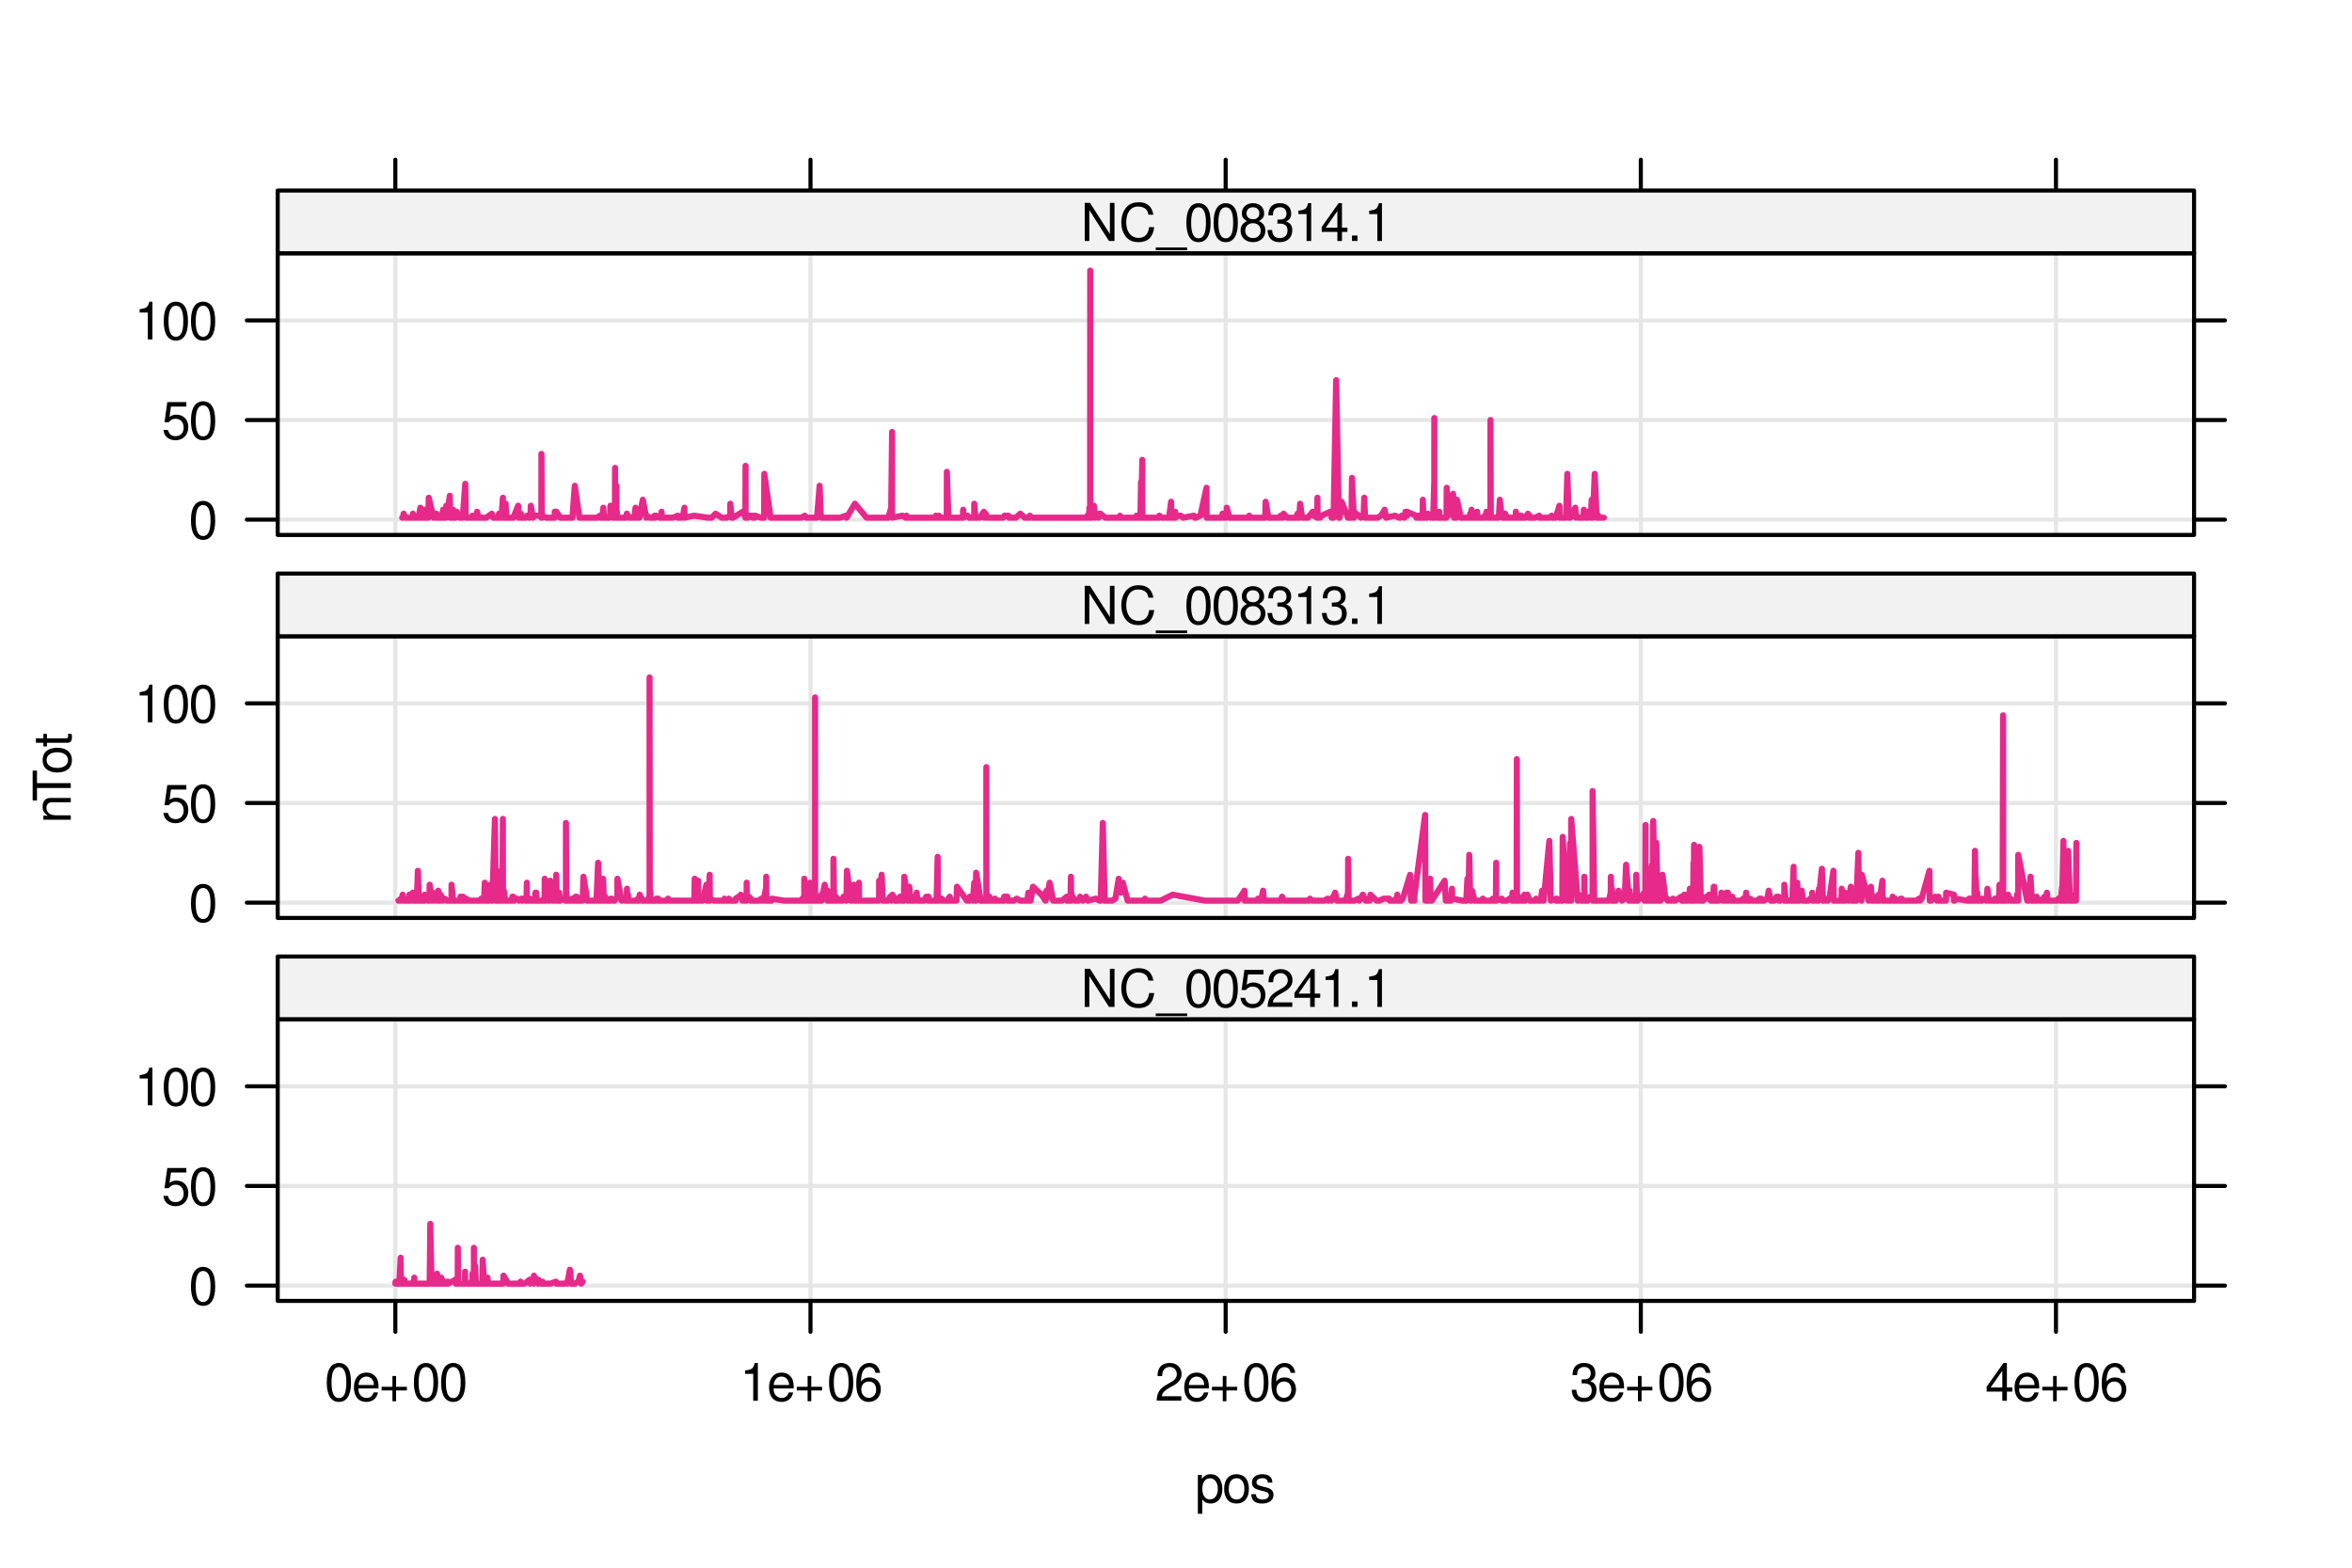 <?xml version="1.0" encoding="UTF-8"?>
<svg xmlns="http://www.w3.org/2000/svg" xmlns:xlink="http://www.w3.org/1999/xlink" width="432pt" height="288pt" viewBox="0 0 432 288" version="1.1">
<defs>
<g>
<symbol overflow="visible" id="glyph0-0">
<path style="stroke:none;" d=""/>
</symbol>
<symbol overflow="visible" id="glyph0-1">
<path style="stroke:none;" d="M 0.516 2.094 L 1.328 2.094 L 1.328 -0.531 C 1.75 -0.016 2.219 0.219 2.875 0.219 C 4.172 0.219 5.016 -0.828 5.016 -2.422 C 5.016 -4.109 4.188 -5.172 2.859 -5.172 C 2.172 -5.172 1.625 -4.859 1.25 -4.266 L 1.25 -5.031 L 0.516 -5.031 Z M 2.719 -4.422 C 3.609 -4.422 4.188 -3.641 4.188 -2.453 C 4.188 -1.312 3.594 -0.531 2.719 -0.531 C 1.875 -0.531 1.328 -1.297 1.328 -2.469 C 1.328 -3.656 1.875 -4.422 2.719 -4.422 Z M 2.719 -4.422 "/>
</symbol>
<symbol overflow="visible" id="glyph0-2">
<path style="stroke:none;" d="M 2.609 -5.172 C 1.188 -5.172 0.344 -4.156 0.344 -2.469 C 0.344 -0.781 1.188 0.219 2.625 0.219 C 4.031 0.219 4.891 -0.781 4.891 -2.438 C 4.891 -4.188 4.062 -5.172 2.609 -5.172 Z M 2.625 -4.438 C 3.516 -4.438 4.062 -3.688 4.062 -2.453 C 4.062 -1.25 3.5 -0.516 2.625 -0.516 C 1.734 -0.516 1.188 -1.25 1.188 -2.469 C 1.188 -3.688 1.734 -4.438 2.625 -4.438 Z M 2.625 -4.438 "/>
</symbol>
<symbol overflow="visible" id="glyph0-3">
<path style="stroke:none;" d="M 4.203 -3.625 C 4.188 -4.609 3.547 -5.172 2.375 -5.172 C 1.203 -5.172 0.453 -4.562 0.453 -3.641 C 0.453 -2.844 0.859 -2.469 2.047 -2.188 L 2.797 -2 C 3.344 -1.875 3.562 -1.672 3.562 -1.312 C 3.562 -0.828 3.094 -0.516 2.391 -0.516 C 1.969 -0.516 1.609 -0.641 1.406 -0.859 C 1.281 -1 1.219 -1.141 1.172 -1.5 L 0.328 -1.5 C 0.359 -0.328 1.016 0.219 2.328 0.219 C 3.594 0.219 4.406 -0.406 4.406 -1.375 C 4.406 -2.125 3.984 -2.531 2.984 -2.766 L 2.219 -2.953 C 1.562 -3.109 1.281 -3.312 1.281 -3.672 C 1.281 -4.141 1.703 -4.438 2.344 -4.438 C 3 -4.438 3.344 -4.156 3.359 -3.625 Z M 4.203 -3.625 "/>
</symbol>
<symbol overflow="visible" id="glyph0-4">
<path style="stroke:none;" d="M 2.641 -6.938 C 2 -6.938 1.422 -6.656 1.078 -6.172 C 0.641 -5.562 0.406 -4.641 0.406 -3.359 C 0.406 -1.016 1.188 0.219 2.641 0.219 C 4.078 0.219 4.859 -1.016 4.859 -3.297 C 4.859 -4.641 4.656 -5.547 4.203 -6.172 C 3.844 -6.656 3.281 -6.938 2.641 -6.938 Z M 2.641 -6.188 C 3.547 -6.188 4 -5.25 4 -3.375 C 4 -1.406 3.562 -0.484 2.625 -0.484 C 1.734 -0.484 1.281 -1.438 1.281 -3.344 C 1.281 -5.25 1.734 -6.188 2.641 -6.188 Z M 2.641 -6.188 "/>
</symbol>
<symbol overflow="visible" id="glyph0-5">
<path style="stroke:none;" d="M 4.562 -6.797 L 1.062 -6.797 L 0.547 -3.094 L 1.328 -3.094 C 1.719 -3.562 2.047 -3.734 2.578 -3.734 C 3.484 -3.734 4.062 -3.109 4.062 -2.094 C 4.062 -1.125 3.484 -0.531 2.578 -0.531 C 1.828 -0.531 1.375 -0.906 1.188 -1.672 L 0.328 -1.672 C 0.453 -1.109 0.547 -0.844 0.75 -0.594 C 1.125 -0.078 1.828 0.219 2.594 0.219 C 3.969 0.219 4.922 -0.781 4.922 -2.219 C 4.922 -3.562 4.031 -4.484 2.719 -4.484 C 2.25 -4.484 1.859 -4.359 1.469 -4.062 L 1.734 -5.969 L 4.562 -5.969 Z M 4.562 -6.797 "/>
</symbol>
<symbol overflow="visible" id="glyph0-6">
<path style="stroke:none;" d="M 2.484 -4.938 L 2.484 0 L 3.328 0 L 3.328 -6.938 L 2.766 -6.938 C 2.469 -5.875 2.281 -5.734 0.984 -5.562 L 0.984 -4.938 Z M 2.484 -4.938 "/>
</symbol>
<symbol overflow="visible" id="glyph0-7">
<path style="stroke:none;" d="M 4.922 -2.25 C 4.922 -3.016 4.859 -3.469 4.719 -3.844 C 4.391 -4.672 3.625 -5.172 2.688 -5.172 C 1.281 -5.172 0.391 -4.109 0.391 -2.453 C 0.391 -0.781 1.25 0.219 2.672 0.219 C 3.812 0.219 4.609 -0.438 4.812 -1.531 L 4.016 -1.531 C 3.797 -0.859 3.344 -0.516 2.703 -0.516 C 2.188 -0.516 1.75 -0.75 1.484 -1.172 C 1.297 -1.453 1.234 -1.75 1.219 -2.25 Z M 1.234 -2.891 C 1.312 -3.828 1.875 -4.438 2.672 -4.438 C 3.484 -4.438 4.062 -3.797 4.062 -2.891 Z M 1.234 -2.891 "/>
</symbol>
<symbol overflow="visible" id="glyph0-8">
<path style="stroke:none;" d="M 5.125 -2.562 L 3.141 -2.562 L 3.141 -4.547 L 2.469 -4.547 L 2.469 -2.562 L 0.484 -2.562 L 0.484 -1.891 L 2.469 -1.891 L 2.469 0.094 L 3.141 0.094 L 3.141 -1.891 L 5.125 -1.891 Z M 5.125 -2.562 "/>
</symbol>
<symbol overflow="visible" id="glyph0-9">
<path style="stroke:none;" d="M 4.781 -5.125 C 4.609 -6.266 3.891 -6.938 2.844 -6.938 C 2.094 -6.938 1.422 -6.578 1.031 -5.953 C 0.594 -5.266 0.406 -4.422 0.406 -3.172 C 0.406 -2 0.578 -1.25 0.984 -0.641 C 1.359 -0.078 1.953 0.219 2.703 0.219 C 3.984 0.219 4.922 -0.75 4.922 -2.094 C 4.922 -3.375 4.062 -4.281 2.844 -4.281 C 2.172 -4.281 1.641 -4.031 1.281 -3.516 C 1.281 -5.234 1.828 -6.188 2.797 -6.188 C 3.391 -6.188 3.797 -5.797 3.938 -5.125 Z M 2.734 -3.531 C 3.547 -3.531 4.062 -2.953 4.062 -2.031 C 4.062 -1.156 3.484 -0.531 2.703 -0.531 C 1.922 -0.531 1.328 -1.188 1.328 -2.078 C 1.328 -2.938 1.906 -3.531 2.734 -3.531 Z M 2.734 -3.531 "/>
</symbol>
<symbol overflow="visible" id="glyph0-10">
<path style="stroke:none;" d="M 4.859 -0.828 L 1.281 -0.828 C 1.359 -1.406 1.672 -1.781 2.5 -2.281 L 3.469 -2.828 C 4.406 -3.344 4.906 -4.062 4.906 -4.906 C 4.906 -5.484 4.672 -6.031 4.266 -6.406 C 3.859 -6.766 3.375 -6.938 2.719 -6.938 C 1.859 -6.938 1.219 -6.625 0.844 -6.031 C 0.609 -5.672 0.5 -5.234 0.484 -4.531 L 1.328 -4.531 C 1.359 -5.016 1.406 -5.281 1.531 -5.516 C 1.75 -5.938 2.188 -6.203 2.703 -6.203 C 3.469 -6.203 4.031 -5.641 4.031 -4.891 C 4.031 -4.344 3.719 -3.859 3.125 -3.516 L 2.234 -3 C 0.812 -2.172 0.406 -1.531 0.328 -0.016 L 4.859 -0.016 Z M 4.859 -0.828 "/>
</symbol>
<symbol overflow="visible" id="glyph0-11">
<path style="stroke:none;" d="M 2.125 -3.188 L 2.578 -3.188 C 3.5 -3.188 3.984 -2.766 3.984 -1.922 C 3.984 -1.062 3.469 -0.531 2.594 -0.531 C 1.656 -0.531 1.203 -1 1.156 -2.016 L 0.312 -2.016 C 0.344 -1.453 0.438 -1.094 0.609 -0.781 C 0.953 -0.109 1.625 0.219 2.547 0.219 C 3.953 0.219 4.859 -0.625 4.859 -1.938 C 4.859 -2.828 4.516 -3.297 3.703 -3.594 C 4.344 -3.844 4.656 -4.328 4.656 -5.031 C 4.656 -6.219 3.875 -6.938 2.578 -6.938 C 1.203 -6.938 0.484 -6.172 0.453 -4.703 L 1.297 -4.703 C 1.312 -5.125 1.344 -5.359 1.453 -5.578 C 1.641 -5.969 2.062 -6.203 2.594 -6.203 C 3.344 -6.203 3.797 -5.75 3.797 -5 C 3.797 -4.516 3.609 -4.219 3.25 -4.047 C 3.016 -3.953 2.703 -3.922 2.125 -3.906 Z M 2.125 -3.188 "/>
</symbol>
<symbol overflow="visible" id="glyph0-12">
<path style="stroke:none;" d="M 3.141 -1.672 L 3.141 0 L 3.984 0 L 3.984 -1.672 L 4.984 -1.672 L 4.984 -2.438 L 3.984 -2.438 L 3.984 -6.938 L 3.359 -6.938 L 0.266 -2.578 L 0.266 -1.672 Z M 3.141 -2.438 L 1 -2.438 L 3.141 -5.5 Z M 3.141 -2.438 "/>
</symbol>
<symbol overflow="visible" id="glyph0-13">
<path style="stroke:none;" d="M 6.203 -7 L 5.359 -7 L 5.359 -1.281 L 1.703 -7 L 0.734 -7 L 0.734 0 L 1.578 0 L 1.578 -5.672 L 5.188 0 L 6.203 0 Z M 6.203 -7 "/>
</symbol>
<symbol overflow="visible" id="glyph0-14">
<path style="stroke:none;" d="M 6.344 -4.828 C 6.078 -6.359 5.188 -7.109 3.656 -7.109 C 2.719 -7.109 1.953 -6.812 1.438 -6.234 C 0.812 -5.547 0.453 -4.547 0.453 -3.422 C 0.453 -2.266 0.812 -1.281 1.469 -0.594 C 2.016 -0.031 2.703 0.219 3.609 0.219 C 5.328 0.219 6.281 -0.703 6.5 -2.547 L 5.578 -2.547 C 5.5 -2.078 5.406 -1.75 5.25 -1.469 C 4.969 -0.891 4.375 -0.562 3.625 -0.562 C 2.234 -0.562 1.359 -1.672 1.359 -3.422 C 1.359 -5.219 2.188 -6.328 3.547 -6.328 C 4.109 -6.328 4.641 -6.156 4.938 -5.875 C 5.188 -5.641 5.328 -5.359 5.438 -4.828 Z M 6.344 -4.828 "/>
</symbol>
<symbol overflow="visible" id="glyph0-15">
<path style="stroke:none;" d="M 5.547 1.203 L -0.219 1.203 L -0.219 1.688 L 5.547 1.688 Z M 5.547 1.203 "/>
</symbol>
<symbol overflow="visible" id="glyph0-16">
<path style="stroke:none;" d="M 1.828 -1 L 0.828 -1 L 0.828 0 L 1.828 0 Z M 1.828 -1 "/>
</symbol>
<symbol overflow="visible" id="glyph0-17">
<path style="stroke:none;" d="M 3.75 -3.656 C 4.469 -4.094 4.688 -4.438 4.688 -5.078 C 4.688 -6.172 3.844 -6.938 2.641 -6.938 C 1.438 -6.938 0.594 -6.172 0.594 -5.094 C 0.594 -4.438 0.812 -4.094 1.516 -3.656 C 0.734 -3.266 0.359 -2.703 0.359 -1.922 C 0.359 -0.656 1.281 0.219 2.641 0.219 C 3.984 0.219 4.922 -0.656 4.922 -1.922 C 4.922 -2.703 4.531 -3.266 3.75 -3.656 Z M 2.641 -6.188 C 3.359 -6.188 3.812 -5.75 3.812 -5.062 C 3.812 -4.406 3.344 -3.984 2.641 -3.984 C 1.922 -3.984 1.453 -4.406 1.453 -5.078 C 1.453 -5.75 1.922 -6.188 2.641 -6.188 Z M 2.641 -3.266 C 3.484 -3.266 4.062 -2.719 4.062 -1.906 C 4.062 -1.078 3.484 -0.531 2.625 -0.531 C 1.797 -0.531 1.219 -1.094 1.219 -1.906 C 1.219 -2.719 1.781 -3.266 2.641 -3.266 Z M 2.641 -3.266 "/>
</symbol>
<symbol overflow="visible" id="glyph1-0">
<path style="stroke:none;" d=""/>
</symbol>
<symbol overflow="visible" id="glyph1-1">
<path style="stroke:none;" d="M -5.031 -0.672 L 0 -0.672 L 0 -1.484 L -2.766 -1.484 C -3.797 -1.484 -4.469 -2.016 -4.469 -2.844 C -4.469 -3.469 -4.094 -3.875 -3.484 -3.875 L 0 -3.875 L 0 -4.672 L -3.797 -4.672 C -4.641 -4.672 -5.172 -4.047 -5.172 -3.078 C -5.172 -2.328 -4.891 -1.859 -4.188 -1.406 L -5.031 -1.406 Z M -5.031 -0.672 "/>
</symbol>
<symbol overflow="visible" id="glyph1-2">
<path style="stroke:none;" d="M -6.203 -3.391 L -6.203 -5.688 L -7 -5.688 L -7 -0.203 L -6.203 -0.203 L -6.203 -2.5 L 0 -2.5 L 0 -3.391 Z M -6.203 -3.391 "/>
</symbol>
<symbol overflow="visible" id="glyph1-3">
<path style="stroke:none;" d="M -5.172 -2.609 C -5.172 -1.188 -4.156 -0.344 -2.469 -0.344 C -0.781 -0.344 0.219 -1.188 0.219 -2.625 C 0.219 -4.031 -0.781 -4.891 -2.438 -4.891 C -4.188 -4.891 -5.172 -4.062 -5.172 -2.609 Z M -4.438 -2.625 C -4.438 -3.516 -3.688 -4.062 -2.453 -4.062 C -1.25 -4.062 -0.516 -3.5 -0.516 -2.625 C -0.516 -1.734 -1.25 -1.188 -2.469 -1.188 C -3.688 -1.188 -4.438 -1.734 -4.438 -2.625 Z M -4.438 -2.625 "/>
</symbol>
<symbol overflow="visible" id="glyph1-4">
<path style="stroke:none;" d="M -5.031 -2.438 L -5.031 -1.609 L -6.406 -1.609 L -6.406 -0.812 L -5.031 -0.812 L -5.031 -0.141 L -4.375 -0.141 L -4.375 -0.812 L -0.578 -0.812 C -0.062 -0.812 0.219 -1.156 0.219 -1.781 C 0.219 -2 0.203 -2.172 0.156 -2.438 L -0.516 -2.438 C -0.484 -2.328 -0.484 -2.219 -0.484 -2.047 C -0.484 -1.703 -0.578 -1.609 -0.938 -1.609 L -4.375 -1.609 L -4.375 -2.438 Z M -5.031 -2.438 "/>
</symbol>
</g>
<clipPath id="clip1">
  <path d="M 51.008 235 L 402.992 235 L 402.992 237 L 51.008 237 Z M 51.008 235 "/>
</clipPath>
<clipPath id="clip2">
  <path d="M 51.008 217 L 402.992 217 L 402.992 219 L 51.008 219 Z M 51.008 217 "/>
</clipPath>
<clipPath id="clip3">
  <path d="M 51.008 199 L 402.992 199 L 402.992 200 L 51.008 200 Z M 51.008 199 "/>
</clipPath>
<clipPath id="clip4">
  <path d="M 72 187.242 L 73 187.242 L 73 238.992 L 72 238.992 Z M 72 187.242 "/>
</clipPath>
<clipPath id="clip5">
  <path d="M 148 187.242 L 150 187.242 L 150 238.992 L 148 238.992 Z M 148 187.242 "/>
</clipPath>
<clipPath id="clip6">
  <path d="M 224 187.242 L 226 187.242 L 226 238.992 L 224 238.992 Z M 224 187.242 "/>
</clipPath>
<clipPath id="clip7">
  <path d="M 301 187.242 L 302 187.242 L 302 238.992 L 301 238.992 Z M 301 187.242 "/>
</clipPath>
<clipPath id="clip8">
  <path d="M 377 187.242 L 379 187.242 L 379 238.992 L 377 238.992 Z M 377 187.242 "/>
</clipPath>
<clipPath id="clip9">
  <path d="M 51.008 175.723 L 402.992 175.723 L 402.992 187.242 L 51.008 187.242 Z M 51.008 175.723 "/>
</clipPath>
<clipPath id="clip10">
  <path d="M 51.008 165 L 402.992 165 L 402.992 167 L 51.008 167 Z M 51.008 165 "/>
</clipPath>
<clipPath id="clip11">
  <path d="M 51.008 147 L 402.992 147 L 402.992 148 L 51.008 148 Z M 51.008 147 "/>
</clipPath>
<clipPath id="clip12">
  <path d="M 51.008 128 L 402.992 128 L 402.992 130 L 51.008 130 Z M 51.008 128 "/>
</clipPath>
<clipPath id="clip13">
  <path d="M 72 116.887 L 73 116.887 L 73 168.637 L 72 168.637 Z M 72 116.887 "/>
</clipPath>
<clipPath id="clip14">
  <path d="M 148 116.887 L 150 116.887 L 150 168.637 L 148 168.637 Z M 148 116.887 "/>
</clipPath>
<clipPath id="clip15">
  <path d="M 224 116.887 L 226 116.887 L 226 168.637 L 224 168.637 Z M 224 116.887 "/>
</clipPath>
<clipPath id="clip16">
  <path d="M 301 116.887 L 302 116.887 L 302 168.637 L 301 168.637 Z M 301 116.887 "/>
</clipPath>
<clipPath id="clip17">
  <path d="M 377 116.887 L 379 116.887 L 379 168.637 L 377 168.637 Z M 377 116.887 "/>
</clipPath>
<clipPath id="clip18">
  <path d="M 51.008 105.363 L 402.992 105.363 L 402.992 116.883 L 51.008 116.883 Z M 51.008 105.363 "/>
</clipPath>
<clipPath id="clip19">
  <path d="M 199 107 L 254 107 L 254 116.883 L 199 116.883 Z M 199 107 "/>
</clipPath>
<clipPath id="clip20">
  <path d="M 51.008 95 L 402.992 95 L 402.992 96 L 51.008 96 Z M 51.008 95 "/>
</clipPath>
<clipPath id="clip21">
  <path d="M 51.008 76 L 402.992 76 L 402.992 78 L 51.008 78 Z M 51.008 76 "/>
</clipPath>
<clipPath id="clip22">
  <path d="M 51.008 58 L 402.992 58 L 402.992 60 L 51.008 60 Z M 51.008 58 "/>
</clipPath>
<clipPath id="clip23">
  <path d="M 72 46.527 L 73 46.527 L 73 98.277 L 72 98.277 Z M 72 46.527 "/>
</clipPath>
<clipPath id="clip24">
  <path d="M 148 46.527 L 150 46.527 L 150 98.277 L 148 98.277 Z M 148 46.527 "/>
</clipPath>
<clipPath id="clip25">
  <path d="M 224 46.527 L 226 46.527 L 226 98.277 L 224 98.277 Z M 224 46.527 "/>
</clipPath>
<clipPath id="clip26">
  <path d="M 301 46.527 L 302 46.527 L 302 98.277 L 301 98.277 Z M 301 46.527 "/>
</clipPath>
<clipPath id="clip27">
  <path d="M 377 46.527 L 379 46.527 L 379 98.277 L 377 98.277 Z M 377 46.527 "/>
</clipPath>
<clipPath id="clip28">
  <path d="M 51.008 35.008 L 402.992 35.008 L 402.992 46.527 L 51.008 46.527 Z M 51.008 35.008 "/>
</clipPath>
</defs>
<g id="surface200">
<rect x="0" y="0" width="432" height="288" style="fill:rgb(100%,100%,100%);fill-opacity:1;stroke:none;"/>
<g style="fill:rgb(0%,0%,0%);fill-opacity:1;">
  <use xlink:href="#glyph0-1" x="219.5" y="275.997"/>
  <use xlink:href="#glyph0-2" x="224.5" y="275.997"/>
  <use xlink:href="#glyph0-3" x="229.5" y="275.997"/>
</g>
<g style="fill:rgb(0%,0%,0%);fill-opacity:1;">
  <use xlink:href="#glyph1-1" x="12.997" y="151.262"/>
  <use xlink:href="#glyph1-2" x="12.997" y="147.262"/>
  <use xlink:href="#glyph1-3" x="12.997" y="142.262"/>
  <use xlink:href="#glyph1-4" x="12.997" y="137.262"/>
</g>
<path style="fill:none;stroke-width:0.75;stroke-linecap:round;stroke-linejoin:round;stroke:rgb(0%,0%,0%);stroke-opacity:1;stroke-miterlimit:10;" d="M 51.008 236.18 L 45.34 236.18 "/>
<path style="fill:none;stroke-width:0.75;stroke-linecap:round;stroke-linejoin:round;stroke:rgb(0%,0%,0%);stroke-opacity:1;stroke-miterlimit:10;" d="M 51.008 217.875 L 45.34 217.875 "/>
<path style="fill:none;stroke-width:0.75;stroke-linecap:round;stroke-linejoin:round;stroke:rgb(0%,0%,0%);stroke-opacity:1;stroke-miterlimit:10;" d="M 51.008 199.57 L 45.34 199.57 "/>
<g style="fill:rgb(0%,0%,0%);fill-opacity:1;">
  <use xlink:href="#glyph0-4" x="34.668" y="239.677"/>
</g>
<g style="fill:rgb(0%,0%,0%);fill-opacity:1;">
  <use xlink:href="#glyph0-5" x="29.668" y="221.372"/>
  <use xlink:href="#glyph0-4" x="34.668" y="221.372"/>
</g>
<g style="fill:rgb(0%,0%,0%);fill-opacity:1;">
  <use xlink:href="#glyph0-6" x="24.668" y="203.067"/>
  <use xlink:href="#glyph0-4" x="29.668" y="203.067"/>
  <use xlink:href="#glyph0-4" x="34.668" y="203.067"/>
</g>
<path style="fill:none;stroke-width:0.75;stroke-linecap:round;stroke-linejoin:round;stroke:rgb(0%,0%,0%);stroke-opacity:1;stroke-miterlimit:10;" d="M 72.613 238.992 L 72.613 244.66 "/>
<path style="fill:none;stroke-width:0.75;stroke-linecap:round;stroke-linejoin:round;stroke:rgb(0%,0%,0%);stroke-opacity:1;stroke-miterlimit:10;" d="M 148.867 238.992 L 148.867 244.66 "/>
<path style="fill:none;stroke-width:0.75;stroke-linecap:round;stroke-linejoin:round;stroke:rgb(0%,0%,0%);stroke-opacity:1;stroke-miterlimit:10;" d="M 225.121 238.992 L 225.121 244.66 "/>
<path style="fill:none;stroke-width:0.75;stroke-linecap:round;stroke-linejoin:round;stroke:rgb(0%,0%,0%);stroke-opacity:1;stroke-miterlimit:10;" d="M 301.375 238.992 L 301.375 244.66 "/>
<path style="fill:none;stroke-width:0.75;stroke-linecap:round;stroke-linejoin:round;stroke:rgb(0%,0%,0%);stroke-opacity:1;stroke-miterlimit:10;" d="M 377.629 238.992 L 377.629 244.66 "/>
<g style="fill:rgb(0%,0%,0%);fill-opacity:1;">
  <use xlink:href="#glyph0-4" x="59.613" y="257.329"/>
  <use xlink:href="#glyph0-7" x="64.613" y="257.329"/>
  <use xlink:href="#glyph0-8" x="69.613" y="257.329"/>
  <use xlink:href="#glyph0-4" x="75.613" y="257.329"/>
  <use xlink:href="#glyph0-4" x="80.613" y="257.329"/>
</g>
<g style="fill:rgb(0%,0%,0%);fill-opacity:1;">
  <use xlink:href="#glyph0-6" x="135.867" y="257.329"/>
  <use xlink:href="#glyph0-7" x="140.867" y="257.329"/>
  <use xlink:href="#glyph0-8" x="145.867" y="257.329"/>
  <use xlink:href="#glyph0-4" x="151.867" y="257.329"/>
  <use xlink:href="#glyph0-9" x="156.867" y="257.329"/>
</g>
<g style="fill:rgb(0%,0%,0%);fill-opacity:1;">
  <use xlink:href="#glyph0-10" x="212.121" y="257.329"/>
  <use xlink:href="#glyph0-7" x="217.121" y="257.329"/>
  <use xlink:href="#glyph0-8" x="222.121" y="257.329"/>
  <use xlink:href="#glyph0-4" x="228.121" y="257.329"/>
  <use xlink:href="#glyph0-9" x="233.121" y="257.329"/>
</g>
<g style="fill:rgb(0%,0%,0%);fill-opacity:1;">
  <use xlink:href="#glyph0-11" x="288.375" y="257.329"/>
  <use xlink:href="#glyph0-7" x="293.375" y="257.329"/>
  <use xlink:href="#glyph0-8" x="298.375" y="257.329"/>
  <use xlink:href="#glyph0-4" x="304.375" y="257.329"/>
  <use xlink:href="#glyph0-9" x="309.375" y="257.329"/>
</g>
<g style="fill:rgb(0%,0%,0%);fill-opacity:1;">
  <use xlink:href="#glyph0-12" x="364.629" y="257.329"/>
  <use xlink:href="#glyph0-7" x="369.629" y="257.329"/>
  <use xlink:href="#glyph0-8" x="374.629" y="257.329"/>
  <use xlink:href="#glyph0-4" x="380.629" y="257.329"/>
  <use xlink:href="#glyph0-9" x="385.629" y="257.329"/>
</g>
<path style="fill:none;stroke-width:0.75;stroke-linecap:round;stroke-linejoin:round;stroke:rgb(0%,0%,0%);stroke-opacity:1;stroke-miterlimit:10;" d="M 402.992 236.18 L 408.66 236.18 "/>
<path style="fill:none;stroke-width:0.75;stroke-linecap:round;stroke-linejoin:round;stroke:rgb(0%,0%,0%);stroke-opacity:1;stroke-miterlimit:10;" d="M 402.992 217.875 L 408.66 217.875 "/>
<path style="fill:none;stroke-width:0.75;stroke-linecap:round;stroke-linejoin:round;stroke:rgb(0%,0%,0%);stroke-opacity:1;stroke-miterlimit:10;" d="M 402.992 199.57 L 408.66 199.57 "/>
<g clip-path="url(#clip1)" clip-rule="nonzero">
<path style="fill:none;stroke-width:0.75;stroke-linecap:round;stroke-linejoin:round;stroke:rgb(90.196%,90.196%,90.196%);stroke-opacity:1;stroke-miterlimit:10;" d="M 51.008 236.18 L 402.992 236.18 "/>
</g>
<g clip-path="url(#clip2)" clip-rule="nonzero">
<path style="fill:none;stroke-width:0.75;stroke-linecap:round;stroke-linejoin:round;stroke:rgb(90.196%,90.196%,90.196%);stroke-opacity:1;stroke-miterlimit:10;" d="M 51.008 217.875 L 402.992 217.875 "/>
</g>
<g clip-path="url(#clip3)" clip-rule="nonzero">
<path style="fill:none;stroke-width:0.75;stroke-linecap:round;stroke-linejoin:round;stroke:rgb(90.196%,90.196%,90.196%);stroke-opacity:1;stroke-miterlimit:10;" d="M 51.008 199.57 L 402.992 199.57 "/>
</g>
<g clip-path="url(#clip4)" clip-rule="nonzero">
<path style="fill:none;stroke-width:0.75;stroke-linecap:round;stroke-linejoin:round;stroke:rgb(90.196%,90.196%,90.196%);stroke-opacity:1;stroke-miterlimit:10;" d="M 72.613 238.992 L 72.613 187.242 "/>
</g>
<g clip-path="url(#clip5)" clip-rule="nonzero">
<path style="fill:none;stroke-width:0.75;stroke-linecap:round;stroke-linejoin:round;stroke:rgb(90.196%,90.196%,90.196%);stroke-opacity:1;stroke-miterlimit:10;" d="M 148.867 238.992 L 148.867 187.242 "/>
</g>
<g clip-path="url(#clip6)" clip-rule="nonzero">
<path style="fill:none;stroke-width:0.75;stroke-linecap:round;stroke-linejoin:round;stroke:rgb(90.196%,90.196%,90.196%);stroke-opacity:1;stroke-miterlimit:10;" d="M 225.121 238.992 L 225.121 187.242 "/>
</g>
<g clip-path="url(#clip7)" clip-rule="nonzero">
<path style="fill:none;stroke-width:0.75;stroke-linecap:round;stroke-linejoin:round;stroke:rgb(90.196%,90.196%,90.196%);stroke-opacity:1;stroke-miterlimit:10;" d="M 301.375 238.992 L 301.375 187.242 "/>
</g>
<g clip-path="url(#clip8)" clip-rule="nonzero">
<path style="fill:none;stroke-width:0.75;stroke-linecap:round;stroke-linejoin:round;stroke:rgb(90.196%,90.196%,90.196%);stroke-opacity:1;stroke-miterlimit:10;" d="M 377.629 238.992 L 377.629 187.242 "/>
</g>
<path style="fill:none;stroke-width:1.125;stroke-linecap:round;stroke-linejoin:round;stroke:rgb(90.588%,16.078%,54.118%);stroke-opacity:1;stroke-miterlimit:10;" d="M 72.621 235.816 L 72.625 235.816 L 72.66 235.449 L 72.691 235.816 L 73.336 235.816 L 73.594 231.055 L 73.621 235.816 L 74.07 235.816 L 74.145 235.449 L 74.172 235.449 L 74.199 235.816 L 74.207 235.816 L 74.242 235.082 L 74.516 235.816 L 75.895 235.816 L 75.91 235.449 L 76.012 235.816 L 76.086 234.715 L 76.094 235.816 L 76.098 235.449 L 76.191 235.816 L 78.918 235.816 L 79.031 224.832 L 79.266 235.816 L 79.547 235.816 L 79.578 235.082 L 79.578 235.816 L 80.129 235.816 L 80.281 233.984 L 80.348 235.082 L 80.398 235.816 L 81 235.816 L 81.035 234.715 L 81.074 235.816 L 81.172 235.816 L 81.18 235.449 L 81.219 235.082 L 81.25 235.816 L 82.109 235.816 L 82.219 235.449 L 82.328 235.816 L 83.664 235.082 L 83.688 235.082 L 83.695 235.816 L 84.062 235.816 L 84.09 229.227 L 84.141 235.449 L 84.438 235.816 L 85.375 235.816 L 85.426 233.617 L 85.441 235.449 L 85.508 235.449 L 85.738 235.816 L 86.516 235.816 L 86.586 235.449 L 86.699 235.449 L 86.715 235.816 L 86.77 233.984 L 86.93 235.816 L 86.984 235.449 L 87.039 235.816 L 87.039 229.227 L 87.055 235.816 L 87.207 235.816 L 87.27 232.52 L 87.41 235.816 L 88.617 235.816 L 88.648 231.422 L 88.93 235.816 L 89.07 235.816 L 89.113 235.449 L 89.219 235.816 L 89.504 235.816 L 89.559 234.715 L 89.562 235.816 L 89.656 235.816 L 89.656 235.449 L 89.691 235.816 L 92.414 235.816 L 92.473 234.352 L 93.336 235.816 L 95.508 235.816 L 95.609 235.449 L 95.723 235.816 L 96.352 235.816 L 97.293 235.082 L 97.387 235.816 L 97.496 235.449 L 98.047 235.816 L 98.066 234.352 L 98.82 235.816 L 98.84 235.816 L 98.891 235.082 L 99.41 235.816 L 99.508 235.816 L 99.629 235.449 L 99.637 235.816 L 101.125 235.816 L 102.078 235.449 L 102.121 235.449 L 102.168 235.816 L 103.762 235.816 L 104.191 235.449 L 104.199 235.816 L 104.668 233.25 L 104.746 233.617 L 104.887 235.816 L 105.578 235.816 L 106.227 235.449 L 106.523 234.352 L 106.754 235.816 L 107.031 235.449 "/>
<path style="fill:none;stroke-width:0.75;stroke-linecap:round;stroke-linejoin:round;stroke:rgb(0%,0%,0%);stroke-opacity:1;stroke-miterlimit:10;" d="M 51.008 238.992 L 402.992 238.992 L 402.992 187.242 L 51.008 187.242 Z M 51.008 238.992 "/>
<g clip-path="url(#clip9)" clip-rule="nonzero">
<path style="fill-rule:nonzero;fill:rgb(94.902%,94.902%,94.902%);fill-opacity:1;stroke-width:0.75;stroke-linecap:round;stroke-linejoin:round;stroke:rgb(94.902%,94.902%,94.902%);stroke-opacity:1;stroke-miterlimit:10;" d="M 51.008 187.242 L 402.992 187.242 L 402.992 175.723 L 51.008 175.723 Z M 51.008 187.242 "/>
</g>
<g style="fill:rgb(0%,0%,0%);fill-opacity:1;">
  <use xlink:href="#glyph0-13" x="198.5" y="184.978"/>
  <use xlink:href="#glyph0-14" x="205.5" y="184.978"/>
  <use xlink:href="#glyph0-15" x="212.5" y="184.978"/>
  <use xlink:href="#glyph0-4" x="217.5" y="184.978"/>
  <use xlink:href="#glyph0-4" x="222.5" y="184.978"/>
  <use xlink:href="#glyph0-5" x="227.5" y="184.978"/>
  <use xlink:href="#glyph0-10" x="232.5" y="184.978"/>
  <use xlink:href="#glyph0-12" x="237.5" y="184.978"/>
  <use xlink:href="#glyph0-6" x="242.5" y="184.978"/>
  <use xlink:href="#glyph0-16" x="247.5" y="184.978"/>
  <use xlink:href="#glyph0-6" x="250.5" y="184.978"/>
</g>
<path style="fill:none;stroke-width:0.75;stroke-linecap:round;stroke-linejoin:round;stroke:rgb(0%,0%,0%);stroke-opacity:1;stroke-miterlimit:10;" d="M 51.008 187.242 L 402.992 187.242 L 402.992 175.723 L 51.008 175.723 Z M 51.008 187.242 "/>
<path style="fill:none;stroke-width:0.75;stroke-linecap:round;stroke-linejoin:round;stroke:rgb(0%,0%,0%);stroke-opacity:1;stroke-miterlimit:10;" d="M 51.008 165.824 L 45.34 165.824 "/>
<path style="fill:none;stroke-width:0.75;stroke-linecap:round;stroke-linejoin:round;stroke:rgb(0%,0%,0%);stroke-opacity:1;stroke-miterlimit:10;" d="M 51.008 147.52 L 45.34 147.52 "/>
<path style="fill:none;stroke-width:0.75;stroke-linecap:round;stroke-linejoin:round;stroke:rgb(0%,0%,0%);stroke-opacity:1;stroke-miterlimit:10;" d="M 51.008 129.215 L 45.34 129.215 "/>
<g style="fill:rgb(0%,0%,0%);fill-opacity:1;">
  <use xlink:href="#glyph0-4" x="34.668" y="169.321"/>
</g>
<g style="fill:rgb(0%,0%,0%);fill-opacity:1;">
  <use xlink:href="#glyph0-5" x="29.668" y="151.017"/>
  <use xlink:href="#glyph0-4" x="34.668" y="151.017"/>
</g>
<g style="fill:rgb(0%,0%,0%);fill-opacity:1;">
  <use xlink:href="#glyph0-6" x="24.668" y="132.712"/>
  <use xlink:href="#glyph0-4" x="29.668" y="132.712"/>
  <use xlink:href="#glyph0-4" x="34.668" y="132.712"/>
</g>
<path style="fill:none;stroke-width:0.75;stroke-linecap:round;stroke-linejoin:round;stroke:rgb(0%,0%,0%);stroke-opacity:1;stroke-miterlimit:10;" d="M 402.992 165.824 L 408.66 165.824 "/>
<path style="fill:none;stroke-width:0.75;stroke-linecap:round;stroke-linejoin:round;stroke:rgb(0%,0%,0%);stroke-opacity:1;stroke-miterlimit:10;" d="M 402.992 147.52 L 408.66 147.52 "/>
<path style="fill:none;stroke-width:0.75;stroke-linecap:round;stroke-linejoin:round;stroke:rgb(0%,0%,0%);stroke-opacity:1;stroke-miterlimit:10;" d="M 402.992 129.215 L 408.66 129.215 "/>
<g clip-path="url(#clip10)" clip-rule="nonzero">
<path style="fill:none;stroke-width:0.75;stroke-linecap:round;stroke-linejoin:round;stroke:rgb(90.196%,90.196%,90.196%);stroke-opacity:1;stroke-miterlimit:10;" d="M 51.008 165.824 L 402.992 165.824 "/>
</g>
<g clip-path="url(#clip11)" clip-rule="nonzero">
<path style="fill:none;stroke-width:0.75;stroke-linecap:round;stroke-linejoin:round;stroke:rgb(90.196%,90.196%,90.196%);stroke-opacity:1;stroke-miterlimit:10;" d="M 51.008 147.52 L 402.992 147.52 "/>
</g>
<g clip-path="url(#clip12)" clip-rule="nonzero">
<path style="fill:none;stroke-width:0.75;stroke-linecap:round;stroke-linejoin:round;stroke:rgb(90.196%,90.196%,90.196%);stroke-opacity:1;stroke-miterlimit:10;" d="M 51.008 129.215 L 402.992 129.215 "/>
</g>
<g clip-path="url(#clip13)" clip-rule="nonzero">
<path style="fill:none;stroke-width:0.75;stroke-linecap:round;stroke-linejoin:round;stroke:rgb(90.196%,90.196%,90.196%);stroke-opacity:1;stroke-miterlimit:10;" d="M 72.613 168.637 L 72.613 116.887 "/>
</g>
<g clip-path="url(#clip14)" clip-rule="nonzero">
<path style="fill:none;stroke-width:0.75;stroke-linecap:round;stroke-linejoin:round;stroke:rgb(90.196%,90.196%,90.196%);stroke-opacity:1;stroke-miterlimit:10;" d="M 148.867 168.637 L 148.867 116.887 "/>
</g>
<g clip-path="url(#clip15)" clip-rule="nonzero">
<path style="fill:none;stroke-width:0.75;stroke-linecap:round;stroke-linejoin:round;stroke:rgb(90.196%,90.196%,90.196%);stroke-opacity:1;stroke-miterlimit:10;" d="M 225.121 168.637 L 225.121 116.887 "/>
</g>
<g clip-path="url(#clip16)" clip-rule="nonzero">
<path style="fill:none;stroke-width:0.75;stroke-linecap:round;stroke-linejoin:round;stroke:rgb(90.196%,90.196%,90.196%);stroke-opacity:1;stroke-miterlimit:10;" d="M 301.375 168.637 L 301.375 116.887 "/>
</g>
<g clip-path="url(#clip17)" clip-rule="nonzero">
<path style="fill:none;stroke-width:0.75;stroke-linecap:round;stroke-linejoin:round;stroke:rgb(90.196%,90.196%,90.196%);stroke-opacity:1;stroke-miterlimit:10;" d="M 377.629 168.637 L 377.629 116.887 "/>
</g>
<path style="fill:none;stroke-width:1.125;stroke-linecap:round;stroke-linejoin:round;stroke:rgb(90.588%,16.078%,54.118%);stroke-opacity:1;stroke-miterlimit:10;" d="M 73.172 165.457 L 73.598 165.457 L 73.633 165.09 L 73.785 165.09 L 73.961 164.359 L 73.992 165.457 L 74.129 165.457 L 74.23 165.09 L 74.379 165.457 L 75.062 165.457 L 75.18 165.09 L 75.188 164.359 L 75.215 165.457 L 75.27 164.727 L 75.355 165.09 L 75.402 165.09 L 75.477 165.457 L 75.578 165.457 L 75.809 163.992 L 75.988 165.457 L 76.559 165.457 L 76.75 159.965 L 76.934 165.457 L 77.996 165.457 L 78 164.359 L 78.344 164.727 L 78.469 165.09 L 78.605 165.457 L 78.863 165.457 L 78.914 162.527 L 79.293 165.457 L 79.375 165.457 L 79.441 165.09 L 79.5 163.992 L 79.742 165.09 L 79.918 164.727 L 79.926 165.457 L 80.273 163.992 L 80.453 165.457 L 80.488 163.629 L 80.695 165.457 L 80.918 165.457 L 80.918 164.359 L 81.297 165.09 L 81.352 165.457 L 81.652 165.09 L 82.094 165.457 L 82.922 165.457 L 82.934 162.527 L 83.238 165.457 L 84.453 165.457 L 84.559 165.09 L 84.574 164.727 L 84.766 165.457 L 84.977 165.457 L 85.016 165.09 L 85.043 164.727 L 85.168 165.457 L 85.605 165.457 L 85.648 165.09 L 86.004 165.457 L 88.223 165.457 L 88.383 165.09 L 88.535 165.09 L 88.543 165.457 L 88.684 165.457 L 88.715 165.09 L 88.914 165.09 L 89.039 162.164 L 89.094 165.457 L 89.707 165.457 L 89.758 164.359 L 89.812 165.457 L 89.988 162.527 L 90.297 165.457 L 90.426 165.457 L 90.906 150.449 L 91.07 165.457 L 91.492 165.457 L 91.629 165.09 L 91.668 165.457 L 91.98 165.457 L 92 159.965 L 92.297 165.457 L 92.363 150.449 L 92.383 165.457 L 92.512 163.629 L 92.543 163.629 L 92.797 165.457 L 94.023 165.457 L 94.039 165.09 L 94.043 165.457 L 94.066 165.457 L 94.098 164.727 L 94.148 165.457 L 94.18 165.457 L 94.273 164.727 L 94.453 165.457 L 94.691 165.09 L 94.945 165.09 L 95.34 165.457 L 95.785 165.09 L 95.883 165.457 L 95.934 165.457 L 96.078 165.09 L 96.547 165.457 L 96.688 165.457 L 96.773 162.164 L 96.773 165.457 L 97.168 165.457 L 97.332 165.09 L 97.5 165.457 L 97.957 165.457 L 98.191 165.09 L 98.246 165.457 L 98.34 163.992 L 98.363 165.457 L 98.461 165.457 L 98.504 163.992 L 98.551 165.457 L 99.887 165.457 L 99.891 165.09 L 99.973 165.457 L 100.027 165.457 L 100.043 161.43 L 100.219 165.09 L 100.273 165.457 L 100.484 164.727 L 100.617 163.992 L 100.832 165.457 L 100.832 165.09 L 100.855 165.457 L 101.062 161.797 L 101.453 165.457 L 101.551 163.629 L 101.551 163.992 L 101.773 163.992 L 101.832 165.457 L 102.152 164.727 L 102.16 160.699 L 102.254 165.457 L 102.695 165.457 L 102.695 163.992 L 102.871 165.457 L 103.426 165.09 L 103.852 165.457 L 103.945 165.457 L 103.949 151.18 L 104.016 165.09 L 104.086 165.457 L 104.945 165.457 L 104.988 165.09 L 105.258 165.457 L 105.594 165.457 L 105.715 164.727 L 105.812 165.457 L 105.93 164.727 L 105.93 165.457 L 107.012 165.457 L 107.16 161.062 L 107.703 164.359 L 107.801 165.457 L 109.562 165.457 L 109.855 158.5 L 110.023 165.457 L 110.055 165.09 L 110.09 165.457 L 110.195 165.457 L 110.414 165.09 L 110.43 165.457 L 110.453 165.457 L 110.73 163.629 L 110.77 161.43 L 110.906 165.457 L 110.988 165.457 L 111.164 164.727 L 111.328 165.457 L 112.164 165.457 L 112.176 165.09 L 112.316 165.09 L 112.668 165.457 L 112.859 165.457 L 113.395 164.727 L 113.406 161.43 L 114.172 165.457 L 114.711 165.09 L 114.844 165.457 L 115.109 165.457 L 115.117 165.09 L 115.16 163.262 L 115.176 165.457 L 115.348 164.359 L 115.359 165.457 L 117.008 165.457 L 117.176 165.09 L 117.227 165.457 L 117.348 165.457 L 117.5 164.359 L 117.902 165.457 L 117.922 165.09 L 118.086 165.457 L 119.129 165.457 L 119.234 164.727 L 119.305 165.457 L 119.305 124.457 L 119.348 165.457 L 119.391 165.457 L 119.422 163.629 L 119.523 165.457 L 120.535 165.457 L 120.562 165.09 L 120.828 165.457 L 120.898 165.09 L 120.996 165.457 L 122.57 165.457 L 122.684 165.09 L 122.707 165.09 L 122.996 165.457 L 127.527 165.457 L 127.59 161.43 L 127.68 165.09 L 127.977 165.457 L 128.227 161.797 L 128.227 165.457 L 128.34 165.457 L 128.715 165.09 L 128.715 165.457 L 129.066 165.457 L 129.75 162.527 L 129.848 165.457 L 130.195 165.457 L 130.344 160.699 L 130.383 165.457 L 130.406 165.09 L 131.148 165.457 L 132.887 165.457 L 133.059 165.09 L 133.25 165.457 L 133.82 165.457 L 133.879 165.09 L 134.035 165.457 L 135.098 165.457 L 135.121 165.09 L 135.695 164.727 L 136.07 164.359 L 136.324 165.457 L 136.387 165.09 L 136.762 165.457 L 137.129 165.457 L 137.133 165.09 L 137.141 162.164 L 137.164 165.09 L 137.566 164.727 L 137.855 165.09 L 137.879 165.457 L 139.375 165.457 L 139.828 165.09 L 139.836 165.457 L 139.867 165.09 L 140.184 165.09 L 140.246 165.457 L 140.672 163.262 L 140.695 165.457 L 140.73 161.062 L 140.766 165.457 L 141.711 165.457 L 141.75 165.09 L 144.043 165.457 L 147.227 165.457 L 147.363 165.09 L 147.371 165.457 L 147.711 165.457 L 147.719 161.43 L 147.73 165.457 L 148.016 165.457 L 148.039 164.727 L 148.074 165.457 L 148.766 165.457 L 148.781 162.164 L 148.973 165.457 L 149.094 165.457 L 149.098 165.09 L 149.145 165.457 L 149.707 165.457 L 149.707 128.117 L 149.719 165.457 L 149.961 165.457 L 150.211 165.09 L 150.316 165.457 L 150.719 165.457 L 150.844 164.359 L 150.895 165.457 L 151.473 162.527 L 151.953 165.09 L 151.953 165.457 L 152.031 165.457 L 152.031 163.629 L 152.398 165.457 L 153.07 165.457 L 153.082 157.77 L 153.203 165.457 L 153.234 165.09 L 153.316 165.457 L 153.504 164.727 L 153.652 165.457 L 153.867 165.09 L 154.062 165.457 L 154.754 165.457 L 154.926 164.727 L 155.418 165.457 L 155.477 165.457 L 155.551 159.965 L 156.281 165.457 L 156.402 165.457 L 156.484 163.992 L 156.492 164.359 L 156.531 165.09 L 156.77 165.09 L 156.816 162.527 L 156.941 165.457 L 157.223 165.457 L 157.656 165.09 L 157.676 165.457 L 157.773 162.164 L 157.793 165.09 L 158.023 165.457 L 161.461 165.457 L 161.461 161.797 L 161.461 165.457 L 161.934 160.699 L 162.156 165.457 L 163.129 165.457 L 163.484 164.727 L 163.762 165.457 L 163.898 164.359 L 164.363 165.09 L 164.387 165.457 L 164.5 165.457 L 164.527 165.09 L 164.621 165.457 L 164.625 165.09 L 164.793 165.457 L 165.148 165.457 L 165.32 164.727 L 165.617 165.457 L 165.703 165.09 L 165.75 165.457 L 166.012 165.457 L 166.098 161.062 L 166.727 165.457 L 166.754 165.09 L 167.012 162.895 L 167.152 164.727 L 167.16 165.457 L 167.906 165.457 L 167.957 164.727 L 167.984 165.457 L 168.375 163.992 L 168.457 165.457 L 168.625 165.09 L 168.637 165.457 L 169.711 165.457 L 170.125 164.727 L 170.312 165.09 L 170.473 165.457 L 170.531 164.727 L 170.609 165.457 L 172.02 165.457 L 172.223 157.402 L 172.27 165.457 L 172.578 165.457 L 172.977 165.09 L 173.012 165.457 L 174.18 165.457 L 174.188 165.09 L 174.438 164.727 L 174.574 165.457 L 175.68 165.457 L 175.77 162.895 L 177.594 165.457 L 178.023 165.457 L 178.145 164.727 L 178.695 165.457 L 178.945 162.164 L 179.125 165.457 L 179.258 165.457 L 179.281 160.332 L 180.137 165.457 L 181.164 165.457 L 181.164 140.93 L 181.199 165.457 L 181.41 165.457 L 181.488 164.727 L 181.5 165.457 L 181.664 165.457 L 181.75 164.727 L 181.82 165.457 L 181.934 165.09 L 181.961 165.09 L 182.152 165.457 L 182.496 165.457 L 182.754 165.09 L 182.812 165.457 L 184.426 165.457 L 184.441 164.727 L 185.023 164.727 L 185.059 165.457 L 186.211 165.457 L 186.746 165.09 L 187.371 165.457 L 188.703 165.457 L 188.738 165.09 L 188.875 163.992 L 189.113 165.457 L 189.301 165.457 L 189.73 162.895 L 191.285 164.359 L 192.031 165.457 L 192.074 163.992 L 192.215 163.629 L 192.238 165.09 L 192.797 162.164 L 193.434 165.457 L 195.055 165.457 L 195.938 164.727 L 195.977 165.457 L 196.621 165.457 L 196.699 161.062 L 196.762 165.457 L 196.828 164.359 L 196.863 164.727 L 197.016 164.727 L 197.453 165.457 L 198.094 165.457 L 198.391 164.727 L 198.473 165.09 L 198.891 165.457 L 199.473 164.727 L 199.828 165.457 L 201.254 165.09 L 201.992 165.457 L 202.172 165.457 L 202.555 151.18 L 202.895 165.457 L 204.266 165.457 L 204.871 165.09 L 205.473 161.43 L 205.898 163.992 L 206.219 162.164 L 207.117 165.457 L 210.305 165.457 L 210.305 165.09 L 210.348 165.457 L 213.199 165.457 L 215.391 164.359 L 217.336 164.727 L 221.355 165.457 L 227.344 165.457 L 228.578 163.629 L 228.625 165.457 L 228.738 165.09 L 228.801 165.457 L 231 165.457 L 231.055 165.09 L 231.168 165.457 L 231.629 165.457 L 231.988 163.629 L 232.168 165.457 L 235.203 165.457 L 235.492 164.727 L 235.82 165.457 L 240.453 165.457 L 240.602 165.09 L 241.016 165.457 L 243.242 165.457 L 243.855 165.09 L 243.98 165.457 L 244.008 165.457 L 244.391 165.09 L 244.543 165.457 L 245.238 163.992 L 245.523 165.457 L 247.156 165.457 L 247.48 164.359 L 247.516 165.457 L 247.598 163.629 L 247.617 157.77 L 247.723 165.457 L 248.754 165.457 L 249.504 165.09 L 249.668 165.457 L 250.316 164.359 L 250.828 165.457 L 251.59 165.457 L 251.707 164.359 L 252.832 165.457 L 253.371 165.457 L 254.125 165.09 L 255.156 165.09 L 255.277 165.457 L 256.227 165.457 L 256.371 165.09 L 256.598 165.457 L 256.648 164.359 L 256.75 165.457 L 257.027 165.09 L 257.043 165.09 L 257.074 165.457 L 257.344 165.457 L 257.664 165.09 L 258.996 160.699 L 259.121 165.09 L 259.188 165.457 L 259.281 165.457 L 259.691 165.09 L 259.715 165.457 L 259.773 165.457 L 259.773 164.727 L 261.754 149.715 L 261.812 165.457 L 261.918 165.09 L 261.992 165.457 L 262.043 165.457 L 262.059 165.09 L 262.141 165.457 L 262.5 165.457 L 262.691 161.43 L 262.762 165.457 L 262.973 165.457 L 265.344 161.797 L 265.555 165.457 L 265.695 165.09 L 265.879 165.457 L 266.473 165.457 L 266.504 165.09 L 266.516 165.457 L 266.695 163.262 L 266.738 165.09 L 268.645 165.457 L 269.316 165.457 L 269.527 161.43 L 269.738 164.727 L 269.859 157.039 L 270.051 165.457 L 270.23 164.727 L 270.27 165.457 L 270.371 163.629 L 270.84 165.457 L 272.18 165.457 L 272.352 165.09 L 272.445 165.457 L 273.961 165.457 L 274.199 165.09 L 274.305 165.457 L 274.758 165.457 L 274.812 158.5 L 274.816 165.457 L 275.844 165.09 L 275.914 165.457 L 276.773 165.457 L 277.27 165.09 L 277.75 165.457 L 277.801 163.992 L 277.809 165.09 L 277.824 165.457 L 278.043 165.457 L 278.211 165.09 L 278.445 165.457 L 278.566 165.457 L 278.602 139.465 L 278.633 164.727 L 278.754 165.457 L 278.953 165.457 L 278.961 164.727 L 279.25 165.457 L 279.867 165.457 L 279.945 165.09 L 279.98 164.359 L 280.098 165.457 L 280.117 165.457 L 280.543 164.359 L 280.969 165.457 L 282.133 165.457 L 282.137 165.09 L 282.457 165.457 L 283.016 165.457 L 283.227 163.629 L 283.363 165.457 L 283.535 165.457 L 284.566 154.477 L 284.84 165.457 L 285.809 165.09 L 285.84 165.457 L 285.945 165.09 L 285.965 165.457 L 286.961 165.457 L 286.961 164.359 L 287.027 153.742 L 287.719 165.457 L 287.965 165.09 L 288.051 165.09 L 288.156 165.457 L 288.195 164.727 L 288.375 154.84 L 288.574 165.457 L 288.59 150.449 L 289.785 165.457 L 289.82 165.457 L 289.828 165.09 L 289.965 164.359 L 290.352 165.457 L 290.988 165.457 L 290.988 161.062 L 291.039 165.457 L 291.602 165.457 L 292.062 164.727 L 292.512 165.457 L 292.512 145.324 L 292.82 165.457 L 295.492 165.457 L 295.844 163.992 L 295.871 161.062 L 296 165.457 L 296.043 165.09 L 296.047 164.727 L 296.082 163.262 L 296.121 165.457 L 296.793 165.457 L 297.277 163.629 L 297.891 165.09 L 297.91 165.457 L 298.414 165.09 L 298.668 158.867 L 299.188 165.457 L 299.32 163.629 L 299.48 165.457 L 299.762 164.727 L 299.789 165.457 L 300.023 165.457 L 300.035 165.09 L 300.199 164.727 L 300.266 165.457 L 300.477 165.457 L 300.484 164.727 L 300.523 165.457 L 300.539 160.699 L 300.684 165.457 L 300.832 165.457 L 302.02 163.992 L 302.051 165.457 L 302.207 165.457 L 302.242 151.547 L 302.242 165.457 L 303.02 165.457 L 303.152 159.602 L 303.152 165.457 L 303.176 161.797 L 303.207 165.457 L 303.328 165.457 L 303.422 158.867 L 303.422 165.457 L 303.43 163.262 L 303.477 165.457 L 303.508 165.09 L 303.582 165.457 L 303.602 165.457 L 303.652 150.812 L 303.898 165.457 L 304.223 165.457 L 304.223 154.84 L 304.461 165.457 L 304.887 165.457 L 304.922 162.895 L 305.004 165.457 L 305.207 165.09 L 305.352 160.699 L 305.891 165.09 L 306.188 165.09 L 306.277 165.457 L 306.895 165.457 L 307.262 165.09 L 307.406 165.457 L 307.711 165.457 L 308.812 164.727 L 308.867 164.727 L 308.914 165.457 L 309.223 165.457 L 309.352 164.359 L 309.41 165.457 L 309.953 165.457 L 310.348 163.629 L 310.367 163.262 L 310.387 165.457 L 310.414 165.457 L 310.457 164.359 L 310.484 163.992 L 310.523 165.457 L 310.586 165.457 L 310.879 165.09 L 310.879 165.457 L 310.988 165.457 L 311.043 158.5 L 311.109 165.457 L 311.113 165.09 L 311.156 155.207 L 311.547 165.457 L 311.715 163.262 L 311.766 163.992 L 312.016 165.457 L 312.129 165.457 L 312.129 155.574 L 312.406 165.457 L 312.828 165.457 L 313.418 164.727 L 313.469 165.09 L 313.898 164.359 L 314.219 165.457 L 314.273 165.09 L 314.285 165.457 L 314.645 165.457 L 314.77 162.895 L 314.777 165.457 L 314.863 162.895 L 314.922 165.457 L 315.586 165.457 L 315.633 165.09 L 315.68 165.457 L 316.113 165.09 L 316.172 163.992 L 316.465 165.457 L 316.555 164.359 L 316.707 164.727 L 316.816 165.457 L 317.102 163.992 L 317.188 165.457 L 317.316 165.457 L 317.367 163.992 L 317.43 165.09 L 317.492 165.457 L 317.504 165.457 L 317.516 165.09 L 317.52 165.457 L 317.809 165.09 L 317.98 165.457 L 318.195 164.727 L 318.195 165.457 L 318.266 165.457 L 318.309 165.09 L 318.387 165.457 L 320.117 165.457 L 320.176 165.09 L 320.555 165.457 L 320.586 164.727 L 320.59 165.457 L 320.715 163.992 L 320.941 165.457 L 321.414 165.457 L 321.449 165.09 L 321.781 165.457 L 323.117 165.457 L 323.145 165.09 L 323.324 165.457 L 323.527 165.09 L 323.672 165.457 L 323.988 165.457 L 324.633 165.09 L 324.855 163.629 L 325.25 165.457 L 325.863 165.457 L 326.328 164.727 L 326.488 165.09 L 326.684 164.727 L 326.738 165.457 L 326.941 165.457 L 326.984 165.09 L 327.727 165.457 L 327.727 162.527 L 328 165.457 L 329.195 165.457 L 329.438 159.234 L 329.449 165.457 L 329.941 165.457 L 330.094 162.164 L 330.289 165.457 L 330.48 165.457 L 330.938 163.629 L 331.137 165.457 L 332.152 165.457 L 332.496 165.09 L 332.816 165.09 L 332.859 163.992 L 332.922 165.09 L 332.953 165.457 L 333.109 165.457 L 333.203 164.727 L 333.605 165.457 L 333.992 165.457 L 334.098 163.262 L 334.125 164.359 L 334.629 159.602 L 334.844 165.457 L 335.078 165.457 L 335.207 165.09 L 335.234 165.09 L 335.414 165.457 L 335.734 165.457 L 335.934 165.09 L 336.07 165.09 L 336.172 163.992 L 336.746 159.965 L 336.793 165.457 L 337.902 165.457 L 338.207 165.09 L 338.23 164.727 L 338.25 164.359 L 338.258 165.457 L 338.266 163.262 L 338.359 165.457 L 338.754 165.457 L 338.82 165.09 L 338.836 165.09 L 338.859 163.992 L 338.859 165.457 L 338.879 164.727 L 339.492 165.457 L 339.613 165.09 L 339.945 162.895 L 340.008 165.457 L 340.715 165.457 L 340.926 165.09 L 340.961 165.457 L 341.332 156.672 L 341.426 162.895 L 341.777 163.629 L 341.91 165.457 L 341.973 160.699 L 343.207 165.457 L 343.641 162.895 L 343.746 164.359 L 343.785 165.457 L 344.203 165.457 L 344.246 164.727 L 344.379 165.09 L 344.605 165.09 L 344.621 165.457 L 344.895 165.457 L 345.059 164.359 L 345.227 165.457 L 345.742 161.797 L 345.797 165.457 L 345.941 165.09 L 345.973 165.457 L 347.508 165.457 L 347.629 164.727 L 347.75 165.457 L 348.098 165.457 L 348.121 165.09 L 348.34 165.457 L 348.977 165.457 L 349.094 165.09 L 349.109 165.457 L 349.211 165.457 L 349.281 165.09 L 349.32 165.457 L 352.055 165.457 L 352.469 165.09 L 352.652 165.457 L 352.961 165.09 L 354.383 159.965 L 354.445 165.457 L 354.699 165.457 L 354.977 165.09 L 355.453 164.727 L 355.789 165.457 L 356.039 164.727 L 356.191 165.457 L 357.434 165.457 L 357.453 163.992 L 358.867 164.359 L 358.871 165.457 L 359.02 165.457 L 359.164 165.09 L 361.344 165.457 L 361.652 165.457 L 361.676 165.09 L 361.738 165.457 L 361.898 165.457 L 361.902 165.09 L 361.902 165.457 L 362.059 165.457 L 362.156 165.09 L 362.398 165.457 L 362.641 165.457 L 362.754 156.305 L 362.902 165.457 L 362.914 161.43 L 362.992 163.992 L 363.02 165.457 L 363.039 165.457 L 363.172 163.992 L 363.207 165.457 L 363.246 165.457 L 363.258 164.727 L 363.316 165.457 L 363.41 165.09 L 363.633 165.09 L 363.641 165.457 L 364.07 165.457 L 364.078 165.09 L 364.832 165.457 L 364.918 165.457 L 364.941 165.09 L 365.031 163.262 L 365.285 165.09 L 365.348 165.457 L 366.363 165.457 L 366.406 165.09 L 366.426 165.457 L 366.492 165.09 L 366.594 165.457 L 367.125 165.457 L 367.25 162.527 L 367.277 165.457 L 367.707 165.457 L 367.828 164.727 L 367.914 131.41 L 367.941 165.457 L 368.344 165.457 L 368.578 164.727 L 368.582 165.457 L 368.828 164.359 L 369.105 165.457 L 369.246 165.09 L 369.453 165.457 L 370.434 165.457 L 370.469 164.359 L 370.484 165.457 L 370.699 165.457 L 370.699 157.039 L 372.254 165.09 L 372.359 165.457 L 372.645 165.457 L 372.652 165.09 L 372.949 161.062 L 373.137 164.359 L 373.145 165.457 L 373.812 165.457 L 374.07 164.727 L 374.105 165.457 L 374.113 165.457 L 374.156 165.09 L 374.168 165.457 L 374.188 165.457 L 374.293 165.09 L 374.672 165.457 L 375.156 165.457 L 375.305 165.09 L 375.324 165.09 L 375.52 164.727 L 375.621 165.457 L 375.734 165.457 L 375.941 164.359 L 375.961 163.992 L 376.074 165.09 L 376.082 165.09 L 376.102 165.457 L 377.895 165.457 L 378.07 165.09 L 378.383 165.09 L 378.465 165.457 L 378.484 165.457 L 378.754 162.895 L 378.754 165.457 L 379 154.477 L 379.023 165.457 L 379.172 165.457 L 379.172 163.629 L 379.32 165.457 L 379.441 165.457 L 379.598 165.09 L 379.73 164.359 L 379.859 165.457 L 379.859 156.305 L 380.199 165.457 L 380.961 165.457 L 380.992 165.09 L 381.145 165.09 L 381.168 164.359 L 381.305 165.457 L 381.379 154.84 "/>
<path style="fill:none;stroke-width:0.75;stroke-linecap:round;stroke-linejoin:round;stroke:rgb(0%,0%,0%);stroke-opacity:1;stroke-miterlimit:10;" d="M 51.008 168.637 L 402.992 168.637 L 402.992 116.887 L 51.008 116.887 Z M 51.008 168.637 "/>
<g clip-path="url(#clip18)" clip-rule="nonzero">
<path style="fill-rule:nonzero;fill:rgb(94.902%,94.902%,94.902%);fill-opacity:1;stroke-width:0.75;stroke-linecap:round;stroke-linejoin:round;stroke:rgb(94.902%,94.902%,94.902%);stroke-opacity:1;stroke-miterlimit:10;" d="M 51.008 116.887 L 402.992 116.887 L 402.992 105.367 L 51.008 105.367 Z M 51.008 116.887 "/>
</g>
<g clip-path="url(#clip19)" clip-rule="nonzero">
<g style="fill:rgb(0%,0%,0%);fill-opacity:1;">
  <use xlink:href="#glyph0-13" x="198.5" y="114.622"/>
  <use xlink:href="#glyph0-14" x="205.5" y="114.622"/>
  <use xlink:href="#glyph0-15" x="212.5" y="114.622"/>
  <use xlink:href="#glyph0-4" x="217.5" y="114.622"/>
  <use xlink:href="#glyph0-4" x="222.5" y="114.622"/>
  <use xlink:href="#glyph0-17" x="227.5" y="114.622"/>
  <use xlink:href="#glyph0-11" x="232.5" y="114.622"/>
  <use xlink:href="#glyph0-6" x="237.5" y="114.622"/>
  <use xlink:href="#glyph0-11" x="242.5" y="114.622"/>
  <use xlink:href="#glyph0-16" x="247.5" y="114.622"/>
  <use xlink:href="#glyph0-6" x="250.5" y="114.622"/>
</g>
</g>
<path style="fill:none;stroke-width:0.75;stroke-linecap:round;stroke-linejoin:round;stroke:rgb(0%,0%,0%);stroke-opacity:1;stroke-miterlimit:10;" d="M 51.008 116.887 L 402.992 116.887 L 402.992 105.367 L 51.008 105.367 Z M 51.008 116.887 "/>
<path style="fill:none;stroke-width:0.75;stroke-linecap:round;stroke-linejoin:round;stroke:rgb(0%,0%,0%);stroke-opacity:1;stroke-miterlimit:10;" d="M 72.613 35.008 L 72.613 29.34 "/>
<path style="fill:none;stroke-width:0.75;stroke-linecap:round;stroke-linejoin:round;stroke:rgb(0%,0%,0%);stroke-opacity:1;stroke-miterlimit:10;" d="M 148.867 35.008 L 148.867 29.34 "/>
<path style="fill:none;stroke-width:0.75;stroke-linecap:round;stroke-linejoin:round;stroke:rgb(0%,0%,0%);stroke-opacity:1;stroke-miterlimit:10;" d="M 225.121 35.008 L 225.121 29.34 "/>
<path style="fill:none;stroke-width:0.75;stroke-linecap:round;stroke-linejoin:round;stroke:rgb(0%,0%,0%);stroke-opacity:1;stroke-miterlimit:10;" d="M 301.375 35.008 L 301.375 29.34 "/>
<path style="fill:none;stroke-width:0.75;stroke-linecap:round;stroke-linejoin:round;stroke:rgb(0%,0%,0%);stroke-opacity:1;stroke-miterlimit:10;" d="M 377.629 35.008 L 377.629 29.34 "/>
<path style="fill:none;stroke-width:0.75;stroke-linecap:round;stroke-linejoin:round;stroke:rgb(0%,0%,0%);stroke-opacity:1;stroke-miterlimit:10;" d="M 51.008 95.465 L 45.34 95.465 "/>
<path style="fill:none;stroke-width:0.75;stroke-linecap:round;stroke-linejoin:round;stroke:rgb(0%,0%,0%);stroke-opacity:1;stroke-miterlimit:10;" d="M 51.008 77.164 L 45.34 77.164 "/>
<path style="fill:none;stroke-width:0.75;stroke-linecap:round;stroke-linejoin:round;stroke:rgb(0%,0%,0%);stroke-opacity:1;stroke-miterlimit:10;" d="M 51.008 58.859 L 45.34 58.859 "/>
<g style="fill:rgb(0%,0%,0%);fill-opacity:1;">
  <use xlink:href="#glyph0-4" x="34.668" y="98.962"/>
</g>
<g style="fill:rgb(0%,0%,0%);fill-opacity:1;">
  <use xlink:href="#glyph0-5" x="29.668" y="80.661"/>
  <use xlink:href="#glyph0-4" x="34.668" y="80.661"/>
</g>
<g style="fill:rgb(0%,0%,0%);fill-opacity:1;">
  <use xlink:href="#glyph0-6" x="24.668" y="62.356"/>
  <use xlink:href="#glyph0-4" x="29.668" y="62.356"/>
  <use xlink:href="#glyph0-4" x="34.668" y="62.356"/>
</g>
<path style="fill:none;stroke-width:0.75;stroke-linecap:round;stroke-linejoin:round;stroke:rgb(0%,0%,0%);stroke-opacity:1;stroke-miterlimit:10;" d="M 402.992 95.465 L 408.66 95.465 "/>
<path style="fill:none;stroke-width:0.75;stroke-linecap:round;stroke-linejoin:round;stroke:rgb(0%,0%,0%);stroke-opacity:1;stroke-miterlimit:10;" d="M 402.992 77.164 L 408.66 77.164 "/>
<path style="fill:none;stroke-width:0.75;stroke-linecap:round;stroke-linejoin:round;stroke:rgb(0%,0%,0%);stroke-opacity:1;stroke-miterlimit:10;" d="M 402.992 58.859 L 408.66 58.859 "/>
<g clip-path="url(#clip20)" clip-rule="nonzero">
<path style="fill:none;stroke-width:0.75;stroke-linecap:round;stroke-linejoin:round;stroke:rgb(90.196%,90.196%,90.196%);stroke-opacity:1;stroke-miterlimit:10;" d="M 51.008 95.465 L 402.992 95.465 "/>
</g>
<g clip-path="url(#clip21)" clip-rule="nonzero">
<path style="fill:none;stroke-width:0.75;stroke-linecap:round;stroke-linejoin:round;stroke:rgb(90.196%,90.196%,90.196%);stroke-opacity:1;stroke-miterlimit:10;" d="M 51.008 77.164 L 402.992 77.164 "/>
</g>
<g clip-path="url(#clip22)" clip-rule="nonzero">
<path style="fill:none;stroke-width:0.75;stroke-linecap:round;stroke-linejoin:round;stroke:rgb(90.196%,90.196%,90.196%);stroke-opacity:1;stroke-miterlimit:10;" d="M 51.008 58.859 L 402.992 58.859 "/>
</g>
<g clip-path="url(#clip23)" clip-rule="nonzero">
<path style="fill:none;stroke-width:0.75;stroke-linecap:round;stroke-linejoin:round;stroke:rgb(90.196%,90.196%,90.196%);stroke-opacity:1;stroke-miterlimit:10;" d="M 72.613 98.277 L 72.613 46.527 "/>
</g>
<g clip-path="url(#clip24)" clip-rule="nonzero">
<path style="fill:none;stroke-width:0.75;stroke-linecap:round;stroke-linejoin:round;stroke:rgb(90.196%,90.196%,90.196%);stroke-opacity:1;stroke-miterlimit:10;" d="M 148.867 98.277 L 148.867 46.527 "/>
</g>
<g clip-path="url(#clip25)" clip-rule="nonzero">
<path style="fill:none;stroke-width:0.75;stroke-linecap:round;stroke-linejoin:round;stroke:rgb(90.196%,90.196%,90.196%);stroke-opacity:1;stroke-miterlimit:10;" d="M 225.121 98.277 L 225.121 46.527 "/>
</g>
<g clip-path="url(#clip26)" clip-rule="nonzero">
<path style="fill:none;stroke-width:0.75;stroke-linecap:round;stroke-linejoin:round;stroke:rgb(90.196%,90.196%,90.196%);stroke-opacity:1;stroke-miterlimit:10;" d="M 301.375 98.277 L 301.375 46.527 "/>
</g>
<g clip-path="url(#clip27)" clip-rule="nonzero">
<path style="fill:none;stroke-width:0.75;stroke-linecap:round;stroke-linejoin:round;stroke:rgb(90.196%,90.196%,90.196%);stroke-opacity:1;stroke-miterlimit:10;" d="M 377.629 98.277 L 377.629 46.527 "/>
</g>
<path style="fill:none;stroke-width:1.125;stroke-linecap:round;stroke-linejoin:round;stroke:rgb(90.588%,16.078%,54.118%);stroke-opacity:1;stroke-miterlimit:10;" d="M 73.871 95.102 L 74.02 95.102 L 74.133 94.367 L 74.473 95.102 L 75.824 95.102 L 75.824 94.367 L 75.898 95.102 L 76.004 95.102 L 76.031 94.734 L 76.098 95.102 L 76.863 95.102 L 77.211 93.27 L 77.211 95.102 L 77.336 95.102 L 77.426 94.734 L 77.547 95.102 L 77.777 95.102 L 77.789 94.734 L 77.93 94.734 L 77.934 95.102 L 78.086 95.102 L 78.094 93.637 L 78.352 94.367 L 78.391 95.102 L 78.684 95.102 L 78.746 91.441 L 79.633 95.102 L 79.875 94.367 L 79.906 94.734 L 80.105 95.102 L 80.16 95.102 L 80.172 94.367 L 80.309 95.102 L 81.16 95.102 L 81.379 93.637 L 81.41 95.102 L 81.531 95.102 L 81.543 94.734 L 81.773 94.734 L 81.938 95.102 L 81.977 92.902 L 82.082 94.734 L 82.621 91.074 L 82.664 95.102 L 83.172 95.102 L 83.184 94.734 L 83.223 93.637 L 83.27 95.102 L 83.281 94.734 L 83.418 95.102 L 83.605 95.102 L 83.613 94.367 L 83.652 95.102 L 83.863 94.004 L 84.414 95.102 L 84.988 95.102 L 85.457 88.879 L 85.547 95.102 L 86.621 95.102 L 86.754 94.734 L 86.766 95.102 L 87.18 95.102 L 87.293 94.734 L 87.391 95.102 L 87.504 95.102 L 87.625 94.004 L 87.863 95.102 L 89.312 95.102 L 90.332 94.367 L 90.609 95.102 L 91.625 95.102 L 91.652 94.367 L 91.684 95.102 L 92.109 95.102 L 92.363 91.441 L 92.398 95.102 L 92.707 94.004 L 92.734 95.102 L 92.883 92.539 L 92.969 95.102 L 94.285 95.102 L 95.172 92.902 L 95.25 95.102 L 95.277 95.102 L 95.445 94.734 L 95.68 94.367 L 95.719 95.102 L 96.617 95.102 L 96.797 94.734 L 97.215 95.102 L 97.418 94.734 L 97.5 92.902 L 97.898 95.102 L 97.898 94.734 L 99.344 94.734 L 99.43 95.102 L 99.449 83.387 L 99.508 95.102 L 99.566 95.102 L 99.602 94.734 L 100.305 95.102 L 101.875 95.102 L 101.887 94.004 L 102.168 94.004 L 102.906 95.102 L 105.141 95.102 L 105.574 89.242 L 106.414 95.102 L 109.688 95.102 L 110.172 94.734 L 110.23 95.102 L 110.629 95.102 L 110.816 93.27 L 110.926 95.102 L 112.027 95.102 L 112.125 92.902 L 112.605 95.102 L 112.945 95.102 L 112.969 85.949 L 113.008 95.102 L 113.035 94.367 L 113.188 94.734 L 113.215 89.242 L 113.25 95.102 L 113.301 94.004 L 113.301 95.102 L 114.973 95.102 L 115.125 94.367 L 115.57 95.102 L 116.473 95.102 L 116.73 93.27 L 116.875 95.102 L 117.121 95.102 L 117.145 94.734 L 117.449 95.102 L 117.457 95.102 L 118.059 91.805 L 118.703 95.102 L 118.816 94.734 L 119.32 95.102 L 119.992 95.102 L 120.211 94.734 L 120.215 95.102 L 120.383 95.102 L 120.535 94.734 L 121.164 95.102 L 121.473 95.102 L 121.504 94.004 L 121.59 95.102 L 123.57 95.102 L 124.5 94.734 L 124.504 95.102 L 125.207 95.102 L 125.52 94.367 L 125.707 93.27 L 125.719 95.102 L 127.473 94.734 L 129.996 95.102 L 130.711 95.102 L 131.426 94.367 L 132.555 95.102 L 133.488 95.102 L 134.117 94.734 L 134.141 92.539 L 134.387 95.102 L 134.566 94.734 L 134.66 95.102 L 136.426 94.004 L 136.879 94.734 L 136.902 95.102 L 136.938 85.582 L 136.938 95.102 L 137.387 95.102 L 137.617 94.734 L 137.949 94.734 L 138.234 95.102 L 138.242 95.102 L 138.367 94.734 L 138.566 95.102 L 138.664 95.102 L 138.715 94.734 L 139.715 95.102 L 140.348 95.102 L 140.383 87.047 L 141.535 95.102 L 147.203 95.102 L 147.82 94.734 L 148.074 95.102 L 150.012 95.102 L 150.129 94.367 L 150.539 89.242 L 150.727 94.367 L 150.867 95.102 L 154.328 95.102 L 155.371 94.734 L 155.453 95.102 L 155.5 95.102 L 157.02 92.539 L 159.16 95.102 L 163.168 95.102 L 163.695 93.27 L 163.852 79.359 L 163.852 95.102 L 165.746 94.734 L 166.316 95.102 L 166.477 95.102 L 166.496 94.734 L 166.742 95.102 L 171.73 95.102 L 171.875 94.734 L 172.09 95.102 L 172.371 95.102 L 172.457 94.734 L 172.645 95.102 L 173.887 95.102 L 173.914 86.68 L 174.188 95.102 L 176.832 95.102 L 176.906 93.637 L 176.945 94.734 L 176.945 95.102 L 177.723 94.734 L 177.988 95.102 L 178.938 95.102 L 178.945 92.539 L 179.16 95.102 L 179.969 95.102 L 180.711 94.004 L 180.805 95.102 L 181.023 94.367 L 181.285 95.102 L 184.254 95.102 L 184.496 94.734 L 185.211 94.734 L 185.316 95.102 L 186.605 95.102 L 187.402 94.367 L 188.203 95.102 L 189.125 95.102 L 189.145 94.734 L 189.516 95.102 L 199.656 95.102 L 199.723 94.734 L 199.992 95.102 L 200.062 94.004 L 200.066 95.102 L 200.09 93.27 L 200.223 94.004 L 200.242 49.707 L 200.242 95.102 L 200.578 95.102 L 200.645 93.637 L 200.918 92.902 L 201.113 95.102 L 201.773 94.367 L 201.781 95.102 L 202.129 94.367 L 202.996 95.102 L 205.438 95.102 L 205.711 94.734 L 205.797 95.102 L 208.734 95.102 L 208.746 94.734 L 208.762 95.102 L 209.461 95.102 L 209.578 88.512 L 209.617 94.367 L 209.809 84.484 L 209.809 95.102 L 212.871 95.102 L 212.945 94.734 L 213.379 95.102 L 214.723 95.102 L 215.102 92.172 L 215.133 95.102 L 215.27 94.734 L 215.422 95.102 L 215.754 95.102 L 215.832 94.004 L 215.914 95.102 L 216.355 94.734 L 216.895 94.734 L 217.316 95.102 L 219.285 94.734 L 219.438 95.102 L 219.688 95.102 L 220.379 94.734 L 220.516 94.734 L 220.637 94.004 L 221.602 89.609 L 221.629 95.102 L 224.438 95.102 L 224.547 94.367 L 224.836 95.102 L 225.285 95.102 L 225.305 93.27 L 225.832 95.102 L 229.355 95.102 L 229.457 94.734 L 229.645 95.102 L 232.375 95.102 L 232.461 92.172 L 232.977 95.102 L 234.949 95.102 L 235.211 94.734 L 235.43 95.102 L 235.629 95.102 L 235.754 94.367 L 236.418 95.102 L 238.129 95.102 L 238.324 94.367 L 238.441 95.102 L 238.645 95.102 L 238.797 92.539 L 239.156 95.102 L 240.234 95.102 L 241.105 94.004 L 241.258 94.734 L 241.93 95.102 L 241.973 91.441 L 242.004 95.102 L 242.465 95.102 L 242.75 94.734 L 244.367 94.004 L 244.586 95.102 L 244.941 95.102 L 245.418 69.84 L 245.906 95.102 L 245.992 94.367 L 246.039 95.102 L 246.246 94.004 L 246.398 92.172 L 247.016 93.637 L 247.574 95.102 L 247.699 95.102 L 247.859 94.734 L 247.891 95.102 L 248.227 95.102 L 248.32 87.777 L 248.672 95.102 L 249.102 94.367 L 249.973 95.102 L 250.449 94.734 L 250.574 91.441 L 250.727 95.102 L 253.031 95.102 L 253.668 94.734 L 254.324 93.637 L 254.594 95.102 L 256.191 94.734 L 256.973 95.102 L 257.23 95.102 L 257.445 94.734 L 257.941 95.102 L 258.152 94.004 L 258.445 94.734 L 258.449 94.004 L 260.086 94.734 L 260.152 95.102 L 260.551 95.102 L 260.574 94.734 L 260.723 95.102 L 261.258 95.102 L 261.301 94.367 L 261.336 91.805 L 261.461 95.102 L 262.078 95.102 L 262.258 94.367 L 262.383 94.734 L 262.75 95.102 L 263.109 94.734 L 263.152 95.102 L 263.238 95.102 L 263.434 88.512 L 263.434 95.102 L 263.445 76.797 L 263.445 95.102 L 263.465 95.102 L 263.496 94.367 L 263.508 95.102 L 263.516 95.102 L 263.531 94.734 L 263.547 95.102 L 263.559 94.734 L 264.047 95.102 L 264.324 95.102 L 264.367 94.004 L 264.375 94.734 L 264.453 95.102 L 265.672 95.102 L 265.723 89.609 L 265.938 94.367 L 266 94.734 L 266.895 90.707 L 267.055 95.102 L 267.074 94.367 L 267.199 95.102 L 267.383 94.734 L 267.418 94.734 L 267.543 95.102 L 267.602 91.805 L 268.332 95.102 L 269.914 95.102 L 270.031 94.367 L 270.086 94.734 L 270.09 95.102 L 270.277 93.637 L 270.387 95.102 L 270.648 94.734 L 270.668 95.102 L 271.309 95.102 L 271.309 94.004 L 271.379 95.102 L 272.641 95.102 L 272.707 94.734 L 272.77 95.102 L 272.871 95.102 L 273.023 94.004 L 273.188 94.734 L 273.273 95.102 L 273.746 95.102 L 273.766 77.164 L 273.824 95.102 L 275.023 95.102 L 275.188 94.734 L 275.223 95.102 L 275.223 94.734 L 275.223 95.102 L 275.32 94.734 L 275.477 91.805 L 275.812 94.734 L 275.984 95.102 L 276.395 95.102 L 276.445 94.367 L 276.637 94.734 L 276.668 95.102 L 278.387 95.102 L 278.418 94.004 L 278.508 95.102 L 278.527 95.102 L 278.578 94.734 L 278.582 94.734 L 278.656 95.102 L 278.684 95.102 L 278.691 94.734 L 278.793 95.102 L 278.879 95.102 L 278.965 94.734 L 279.141 95.102 L 279.438 95.102 L 279.438 94.734 L 279.551 95.102 L 280.184 95.102 L 280.637 94.367 L 280.801 95.102 L 280.914 95.102 L 280.98 94.734 L 281.129 95.102 L 281.941 95.102 L 282.715 94.734 L 282.73 95.102 L 284.633 95.102 L 284.996 94.734 L 285.059 95.102 L 285.762 95.102 L 286.426 92.902 L 286.469 95.102 L 287.637 95.102 L 287.66 94.734 L 287.691 93.27 L 287.879 87.047 L 288.121 95.102 L 288.449 95.102 L 289.34 93.27 L 289.461 95.102 L 289.594 94.734 L 289.988 95.102 L 290.84 95.102 L 290.867 94.367 L 290.91 93.637 L 291.008 94.004 L 291.172 94.367 L 291.188 95.102 L 291.367 95.102 L 291.441 94.734 L 291.633 95.102 L 291.668 95.102 L 291.672 94.004 L 291.719 95.102 L 291.73 95.102 L 292.207 94.004 L 292.211 95.102 L 292.348 91.805 L 292.355 95.102 L 292.578 95.102 L 292.91 87.047 L 293.258 95.102 L 293.332 94.367 L 293.516 95.102 L 293.562 95.102 L 293.562 94.734 L 293.562 95.102 L 294.582 95.102 "/>
<path style="fill:none;stroke-width:0.75;stroke-linecap:round;stroke-linejoin:round;stroke:rgb(0%,0%,0%);stroke-opacity:1;stroke-miterlimit:10;" d="M 51.008 98.277 L 402.992 98.277 L 402.992 46.527 L 51.008 46.527 Z M 51.008 98.277 "/>
<g clip-path="url(#clip28)" clip-rule="nonzero">
<path style="fill-rule:nonzero;fill:rgb(94.902%,94.902%,94.902%);fill-opacity:1;stroke-width:0.75;stroke-linecap:round;stroke-linejoin:round;stroke:rgb(94.902%,94.902%,94.902%);stroke-opacity:1;stroke-miterlimit:10;" d="M 51.008 46.527 L 402.992 46.527 L 402.992 35.008 L 51.008 35.008 Z M 51.008 46.527 "/>
</g>
<g style="fill:rgb(0%,0%,0%);fill-opacity:1;">
  <use xlink:href="#glyph0-13" x="198.5" y="44.267"/>
  <use xlink:href="#glyph0-14" x="205.5" y="44.267"/>
  <use xlink:href="#glyph0-15" x="212.5" y="44.267"/>
  <use xlink:href="#glyph0-4" x="217.5" y="44.267"/>
  <use xlink:href="#glyph0-4" x="222.5" y="44.267"/>
  <use xlink:href="#glyph0-17" x="227.5" y="44.267"/>
  <use xlink:href="#glyph0-11" x="232.5" y="44.267"/>
  <use xlink:href="#glyph0-6" x="237.5" y="44.267"/>
  <use xlink:href="#glyph0-12" x="242.5" y="44.267"/>
  <use xlink:href="#glyph0-16" x="247.5" y="44.267"/>
  <use xlink:href="#glyph0-6" x="250.5" y="44.267"/>
</g>
<path style="fill:none;stroke-width:0.75;stroke-linecap:round;stroke-linejoin:round;stroke:rgb(0%,0%,0%);stroke-opacity:1;stroke-miterlimit:10;" d="M 51.008 46.527 L 402.992 46.527 L 402.992 35.008 L 51.008 35.008 Z M 51.008 46.527 "/>
</g>
</svg>
